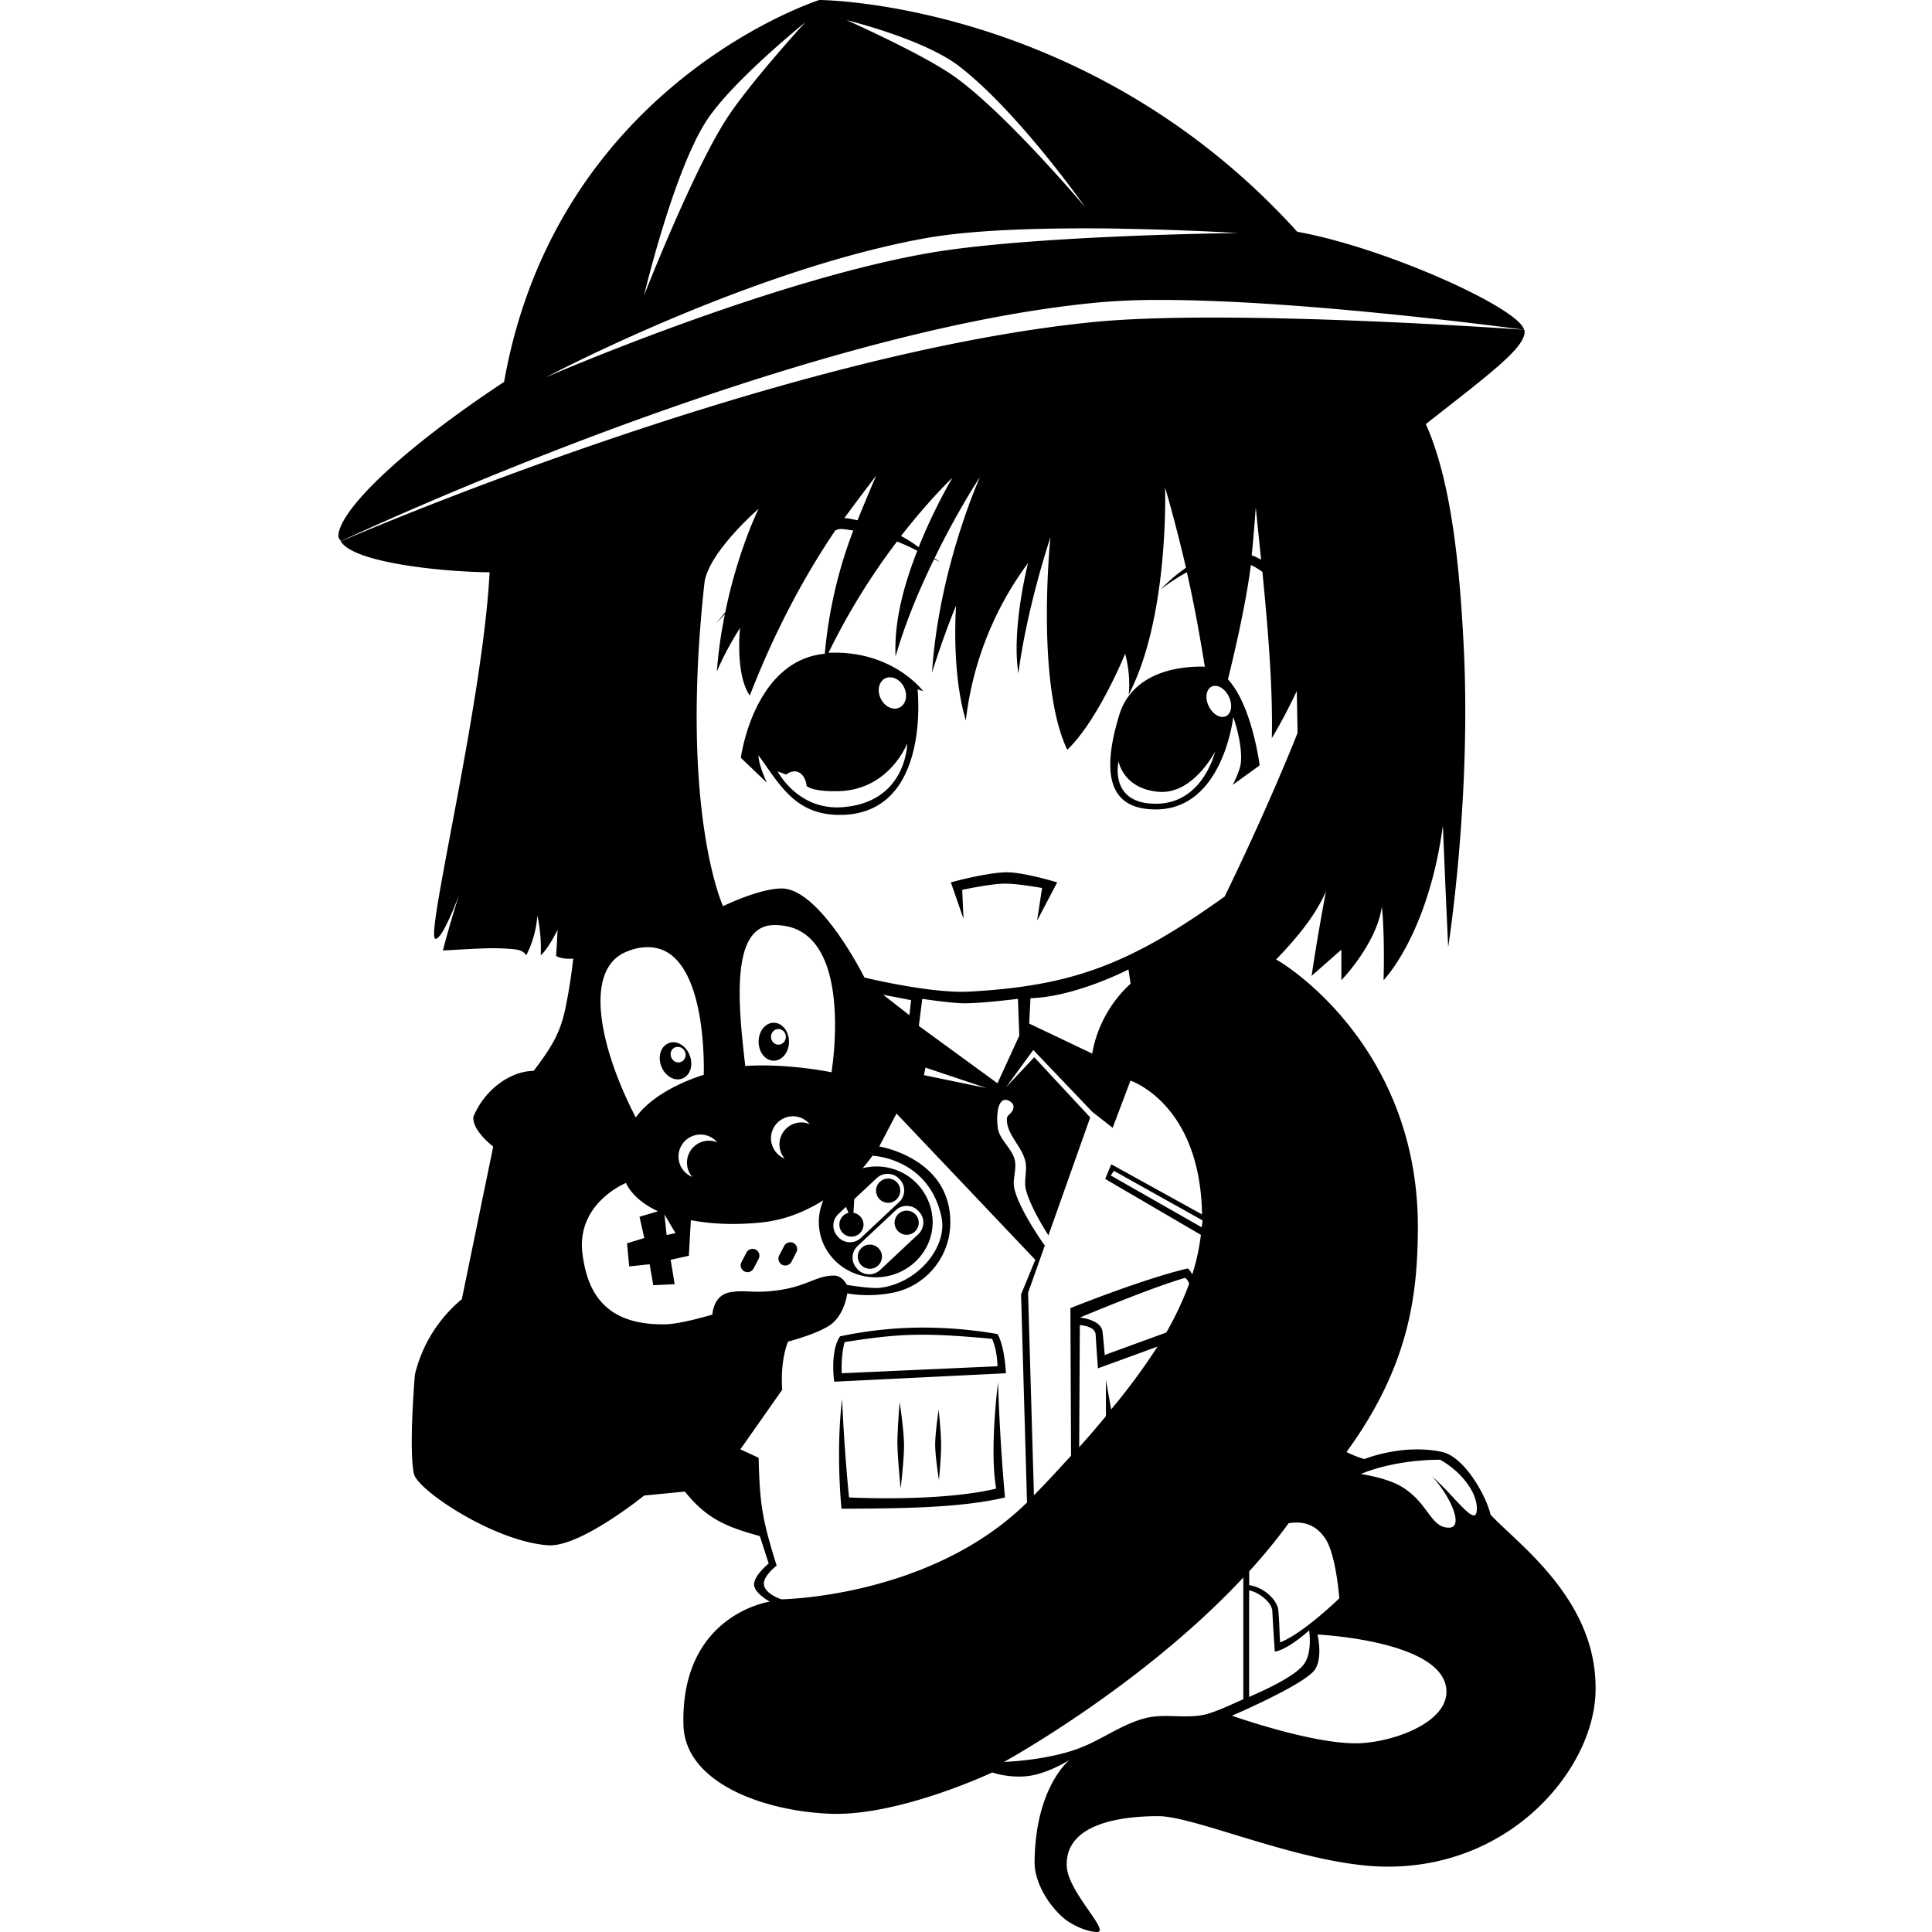 <svg role="img" viewBox="0 0 24 24" xmlns="http://www.w3.org/2000/svg"><title>Ren'Py icon</title><path d="M10.178 0S6.92 1.035 6.262 4.744c-1.365.903-2.056 1.624-2.059 1.916 0 .023.02.042.031.063.115-.054 5.565-2.614 9.422-2.967a8.31 8.31 0 01.707-.03c1.8-.007 4.532.365 4.569.37-.063-.269-1.722-1.02-2.817-1.217C13.517.009 10.178 0 10.178 0zm8.754 4.096c-.039-.003-3.665-.261-5.342-.096-3.94.388-9.242 2.675-9.356 2.725.16.27 1.288.38 1.848.384-.085 1.63-.804 4.532-.674 4.553.09.014.295-.547.295-.547s-.105.322-.201.692c.404-.02.597-.04.852-.018.056.005.142.01.183.078.134-.26.137-.494.137-.494s.056.211.043.494c.096-.082.209-.316.209-.316s-.009.201-.018.324c.08.048.213.033.213.033a6.8 6.8 0 01-.092.592c-.062.312-.16.488-.4.803-.297.002-.616.244-.748.57-.019.17.246.37.246.37l-.39 1.896a1.743 1.743 0 00-.583.937s-.078.912-.013 1.23c.04.202 1 .846 1.671.89.397.025 1.19-.618 1.19-.618l.506-.049c.276.346.528.441.931.553l.11.34s-.182.149-.182.26c0 .11.197.214.197.214s-1.108.156-1.074 1.53c.018.728 1.01 1.074 1.824 1.105.855.033 2.012-.513 2.012-.513s.184.066.412.048c.262-.02.55-.205.55-.205s-.427.331-.436 1.268c-.003.25.171.537.363.7.114.095.3.17.412.171.173.001-.358-.495-.375-.813-.028-.541.69-.626 1.135-.626.471-.001 1.812.614 2.82.627 1.57.018 2.583-1.213 2.613-2.16.037-1.14-.951-1.835-1.304-2.212-.052-.232-.324-.72-.604-.78-.487-.105-.963.089-.963.089s-.112-.03-.222-.088c.793-1.087.876-1.977.886-2.728.032-2.214-1.539-3.268-1.761-3.39.37-.38.529-.64.62-.847a27.5 27.5 0 00-.179 1.051l.37-.326v.379s.438-.45.503-.914c.039.377.021.914.021.914s.553-.561.737-1.92c.035.862.066 1.508.066 1.508s.29-1.837.192-3.75c-.048-.928-.144-2.02-.47-2.746.825-.647 1.245-.959 1.227-1.16 0-.004-.007-.009-.007-.012zM10.516.25s.962.233 1.406.578c.737.573 1.562 1.75 1.562 1.75s-.98-1.165-1.625-1.625C11.463.67 10.516.25 10.516.25zM10 .281s-.72.785-1 1.235c-.42.672-1 2.156-1 2.156s.358-1.511.766-2.156C9.076 1.024 10 .28 10 .28zm3.914 2.56c.813.013 1.465.054 1.465.054s-2.596.027-3.867.253c-2.018.36-4.729 1.538-4.729 1.538S9.285 3.36 11.49 2.96c.638-.116 1.611-.132 2.424-.12zm-3.031 3.07s-.122.283-.23.552c-.056-.01-.112-.027-.165-.026.19-.26.395-.527.395-.527zm1.293.01s-.513 1.13-.598 2.433c.17-.534.299-.83.299-.83s-.063.815.121 1.425a4.068 4.068 0 01.773-1.955s-.209.81-.12 1.37c.107-.826.398-1.69.398-1.69s-.187 1.808.209 2.64c.385-.368.719-1.193.719-1.193s.073.246.044.508c.506-.967.452-2.574.452-2.574s.122.406.26.998c-.19.13-.315.271-.315.271s.136-.113.326-.215c.08.347.155.75.223 1.176-.005 0-.009-.004-.014-.004-.62-.006-.944.26-1.047.594-.288.935.01 1.18.453 1.18.836-.001.961-1.149.961-1.149s.119.33.094.57c-.01.104-.101.274-.101.274l.335-.242s-.092-.74-.394-1.069c.145-.587.24-1.068.285-1.42.05.023.097.052.143.085.063.634.133 1.446.117 2.066.172-.286.31-.586.31-.586l.01.52s-.344.88-.906 2.033c-1.185.85-1.903 1.111-3.17 1.181-.478.027-1.305-.175-1.305-.175s-.556-1.118-1.037-1.106c-.288.007-.719.22-.719.22s-.542-1.166-.232-4.009c.041-.38.674-.928.674-.928s-.257.515-.414 1.284a5.42 5.42 0 01-.115.14s.092-.094.11-.115a5.608 5.608 0 00-.1.713c.122-.289.288-.541.288-.541s-.063.57.121.84c.355-.915.75-1.59 1.063-2.053.013-.003.028-.012.041-.014.052-.009.12.01.182.016a5.67 5.67 0 00-.354 1.531c-.886.086-1.043 1.293-1.043 1.293l.324.309s-.104-.216-.105-.34c.273.375.461.746 1.025.74 1.124-.013.951-1.56.951-1.56l.07.023s-.376-.51-1.171-.477l-.006.002a8.303 8.303 0 01.852-1.384c.127.051.159.068.252.115-.155.395-.291.859-.27 1.312.137-.467.31-.861.479-1.209l.074.037-.069-.048c.295-.606.567-1.012.567-1.012zm-.344.013s-.222.368-.42.863c-.08-.057-.104-.075-.219-.139.362-.464.639-.724.639-.724zm3.768.375l.066.644a.698.698 0 00-.117-.055c.031-.307.05-.59.05-.59zm-4.54 2.105c.068.002.135.05.17.123.05.1.024.214-.056.252-.08.04-.184-.01-.233-.111-.049-.1-.023-.214.057-.252a.133.133 0 01.063-.012zm4.04.106c.058.002.121.05.16.123.053.1.042.211-.024.25-.065.038-.161-.01-.215-.11-.053-.1-.042-.211.024-.25a.098.098 0 01.055-.013zm-3.83.714s-.004.734-.805.793c-.556.042-.805-.445-.805-.445l.106.04s.077-.066.156-.028c.089.043.098.168.098.168s.059.075.398.066c.633-.016.852-.594.852-.594zm3.824.102s-.145.637-.719.648c-.607.012-.48-.527-.48-.527s.057.343.5.379c.427.035.699-.5.699-.5zm-2.578 1.5c-.238-.003-.704.125-.704.125l.157.453-.016-.36s.347-.075.524-.077c.157-.003.468.054.468.054l-.062.406.25-.476s-.407-.123-.617-.125zm-2.907.656c1.032-.02.72 1.828.72 1.828s-.542-.113-1.071-.078c-.087-.747-.188-1.74.351-1.75zm-1.484.28c.675.101.617 1.58.617 1.58s-.588.168-.844.53c-.455-.878-.654-1.85-.109-2.062a.655.655 0 01.336-.049zm5.893.271l.027.178s-.382.309-.477.867l-.783-.373.016-.315c.56-.016 1.217-.357 1.217-.357zm-3.047.314l.347.067-.021.187-.326-.254zm.486.051s.34.052.508.055c.22.003.68-.055.68-.055l.017.457-.271.592-.977-.713.043-.336zm-1.846.297c-.104 0-.188.106-.187.236 0 .13.084.235.187.235.105 0 .19-.104.19-.235 0-.13-.085-.237-.19-.236zm.059.078c.05 0 .091.043.092.096 0 .054-.041.098-.092.098s-.092-.044-.092-.098c0-.053.042-.096.092-.096zm-1.307.164a.154.154 0 00-.056.012c-.098.037-.139.166-.092.287.046.121.163.19.26.152.098-.035.14-.165.093-.287-.036-.097-.12-.164-.205-.164zm.051.059c.04-.004.08.02.096.06.02.051-.003.108-.051.125-.048.02-.102-.007-.121-.058-.02-.05.003-.105.05-.123a.088.088 0 01.026-.004zm4.422.037l.732.768.254.199.221-.586s.867.283.889 1.662l-1.127-.623-.076.182 1.189.695c-.02.162-.054.325-.107.49-.02-.03-.04-.068-.061-.072-.562.133-1.453.492-1.453.492l.008 1.834c-.154.166-.307.337-.461.49l-.073-2.515.208-.586c-.043-.06-.315-.449-.377-.702-.03-.118.032-.245.003-.363-.035-.144-.186-.246-.209-.392-.017-.117-.014-.308.067-.348.044-.022.127.027.127.076 0 .088-.08.096-.082.154-.008.193.19.343.23.532.025.113-.022.235.006.347.049.197.222.479.28.569l.519-1.465-.695-.748-.352.375.34-.465zm-1.34.219l.758.254-.777-.16.02-.094zm-.36.57l1.725 1.818-.177.43.074 2.584c-1.201 1.182-3.051 1.203-3.051 1.203s-.202-.063-.217-.183c-.013-.106.158-.235.158-.235-.171-.552-.21-.736-.224-1.34l-.227-.105.52-.74c-.016-.215.009-.438.072-.598 0 0 .382-.099.535-.215.171-.129.201-.385.201-.385s.262.06.602-.015a.89.89 0 00.678-.856c.01-.811-.883-.953-.883-.953l.215-.41zm-1.284.035c.08 0 .155.037.207.098a.273.273 0 00-.102-.022.273.273 0 00-.209.45.273.273 0 01.104-.526zm-1.149.227c.08 0 .156.036.207.097a.273.273 0 00-.101-.021.273.273 0 00-.21.45.273.273 0 01.104-.526zm2.135.263s.699.024.857.76c.081.377-.301.828-.767.881-.111.013-.408-.037-.408-.037s-.055-.114-.155-.115c-.227-.003-.342.138-.72.185-.3.038-.386-.011-.575.022-.214.037-.22.277-.22.277s-.387.118-.586.121c-.772.014-.97-.427-1.028-.873-.082-.634.541-.883.541-.883s.072.202.397.352l-.23.068.06.264-.215.066.027.287.254-.027.045.26.266-.012-.05-.303.226-.05.025-.442c.218.039.474.063.826.033.345-.028.603-.147.82-.28a.671.671 0 00-.056.269c0 .38.316.687.707.687.39 0 .707-.308.707-.687a.697.697 0 00-.87-.668c.076-.089.122-.155.122-.155zm3 .188l1.1.615c0 .028-.008.058-.01.086l-1.13-.644.04-.057zm-2.807.037c.05.002.1.02.137.06l.01.01a.198.198 0 01-.008.28l-.477.447a.198.198 0 01-.279-.01l-.008-.01a.195.195 0 01.008-.277l.094-.09.033.074a.15.15 0 10.186.147.15.15 0 00-.125-.147l.01-.17.279-.261a.195.195 0 01.14-.053zm-.006.059a.15.15 0 10.016.3.15.15 0 00-.016-.3zm.245.34c.05.001.099.02.136.06l.01.01a.198.198 0 01-.008.28l-.476.446a.198.198 0 01-.28-.01l-.007-.01a.195.195 0 01.007-.277l.477-.447a.195.195 0 01.14-.053zm-.008.058a.15.15 0 10.002 0h-.002zm-3.008.047l.137.232-.11.024-.027-.256zm1.537.35a.08.08 0 00-.049.04l-.062.118a.087.087 0 00.035.117.088.088 0 00.117-.037l.06-.117a.085.085 0 00-.035-.116.088.088 0 00-.066-.005zm1.014.025a.15.15 0 10.002 0h-.002zm-1.483.057a.088.088 0 00-.05.043l-.061.117a.085.085 0 00.035.115.085.085 0 00.115-.035l.063-.12a.085.085 0 00-.037-.115.083.083 0 00-.065-.005zm5.397.357c.024.008.04.04.054.07a4.003 4.003 0 01-.285.608l-.765.279s-.015-.196-.028-.293c-.019-.148-.28-.172-.28-.172s.895-.376 1.304-.492zm-1.305.586c.077.008.193.03.197.123.007.138.028.414.028.414l.74-.27a7.746 7.746 0 01-.576.78l-.065-.365v.449c-.11.132-.216.258-.332.385l.008-1.516zm-2.006.031c-.324.004-.645.04-.972.108-.129.183-.073.564-.073.564l2.133-.105s-.014-.334-.105-.487a5.44 5.44 0 00-.983-.08zm-.076.09c.263-.007.551.008.992.05.068.152.067.34.067.34l-1.934.087s-.014-.204.035-.387c.339-.053.577-.083.84-.09zm1.066.59s-.109.838-.023 1.32c-.462.113-1.205.137-1.828.11a22.382 22.382 0 01-.086-1.22s-.08.55-.008 1.36c.714-.004 1.466-.006 2.031-.14a25.108 25.108 0 01-.086-1.43zm-1.222.246s-.029.34-.028.512c.002.188.04.562.04.562s.045-.37.042-.555c-.002-.174-.054-.519-.054-.519zm.484.098s-.043.285-.043.43c0 .147.047.44.047.44s.028-.29.027-.437c0-.145-.03-.433-.03-.433zm6.229.617c.25.139.459.393.457.611-.003.254-.264-.15-.557-.404.233.249.397.632.215.637-.238.006-.255-.311-.602-.514-.183-.107-.496-.152-.496-.152s.371-.174.983-.178zm-1.881.789c.161-.025.325 0 .453.187.138.203.176.746.176.746s-.448.437-.735.547c-.01-.128-.007-.244-.023-.402-.013-.123-.172-.28-.361-.309v-.171c.174-.192.34-.392.49-.598zm-.563.674v1.513c-.136.058-.245.115-.414.172-.254.087-.544-.005-.804.063-.286.073-.53.26-.805.367-.409.16-.95.176-.95.176s1.709-.936 2.973-2.291zm.073.16c.126.025.282.153.287.256.013.26.022.344.03.504.158-.017.427-.262.427-.262s.042.256-.055.406c-.081.125-.348.271-.69.42v-1.324zm.85.549s1.599.075 1.6.71c.002.4-.703.64-1.124.641-.571.002-1.54-.343-1.54-.343s.913-.391 1.032-.575c.098-.151.031-.433.031-.433z"/></svg>